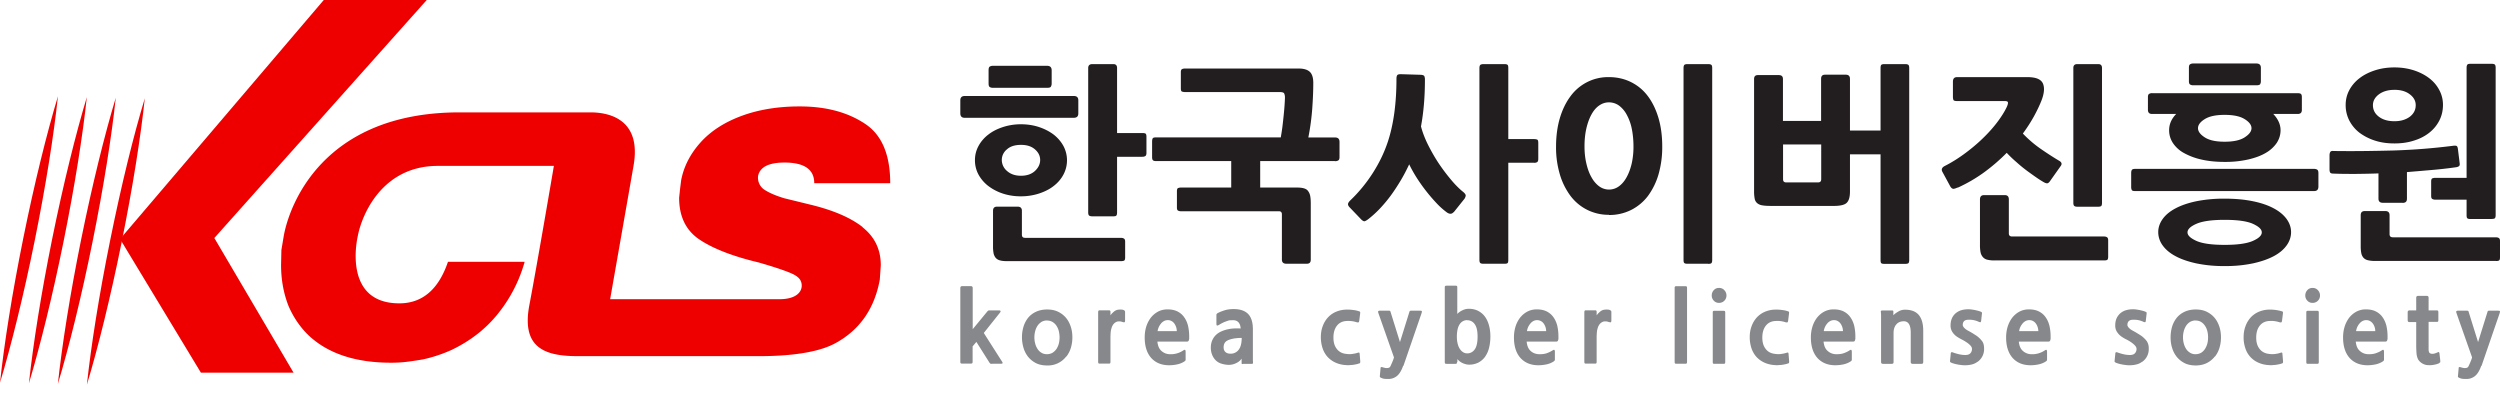 <svg xmlns="http://www.w3.org/2000/svg" width="157" height="25" fill="none"><path fill="#E00" d="M5.457 6.086c-.705 2.344-1.48 5.469-2.18 8.918-.698 3.456-1.2 6.632-1.46 9.065.705-2.344 1.48-5.47 2.179-8.925.698-3.456 1.2-6.632 1.46-9.065v.007ZM3.64 6.041c-.705 2.344-1.48 5.47-2.179 8.925-.699 3.456-1.2 6.632-1.461 9.07.705-2.343 1.48-5.468 2.179-8.918.699-3.455 1.2-6.631 1.46-9.07V6.04ZM7.273 6.13c-.705 2.344-1.48 5.47-2.179 8.918-.698 3.456-1.2 6.632-1.46 9.065.705-2.344 1.48-5.47 2.178-8.925.699-3.455 1.2-6.632 1.461-9.064v.006ZM9.096 6.168c-.711 2.344-1.48 5.47-2.178 8.925-.7 3.456-1.201 6.632-1.461 9.065.705-2.344 1.48-5.47 2.178-8.925.7-3.456 1.2-6.632 1.461-9.071v.006Z"/><path fill="#E00" d="M26.8 0h-6.467L7.54 15.01l5.076 8.392h5.818l-4.974-8.455L26.8 0Z"/><path fill="#E00" d="M54.172 14.26c-.762-.596-1.861-1.066-3.29-1.41l-1.633-.4c-.566-.171-.998-.362-1.296-.571a.912.912 0 0 1-.343-.845c.127-.553.68-.826 1.658-.826 1.245 0 1.867.432 1.867 1.296h4.77c0-1.747-.5-2.973-1.505-3.678-1.105-.762-2.496-1.143-4.18-1.143-1.371 0-2.597.203-3.67.603-1.074.4-1.932.96-2.567 1.67-.635.712-1.042 1.5-1.207 2.364l-.064.508-.063.59c0 1.189.432 2.065 1.296 2.637.864.572 2.102 1.048 3.71 1.43 1.117.323 1.848.577 2.184.749.337.177.509.38.509.711 0 .33-.273.845-1.41.845H38.316s.997-5.666 1.473-8.398c.477-2.731-1.295-3.335-2.718-3.335h-8.208c-8.658 0-10.722 5.927-11.046 7.775l-.146.87-.02.935c0 .92.153 1.778.47 2.585.338.775.801 1.43 1.38 1.95 1.213 1.073 2.902 1.607 5.068 1.607.337 0 .68-.019 1.03-.063.349-.045.666-.096.965-.146a9.044 9.044 0 0 0 1.785-.591c1.188-.566 2.166-1.328 2.935-2.293a9.063 9.063 0 0 0 1.664-3.246h-4.815c-.59 1.74-1.614 2.61-3.055 2.61-3.628 0-2.611-4.211-2.611-4.211.229-1.27 1.486-4.421 5.024-4.421h7.293s-1.023 6.028-1.537 8.728c-.515 2.693.952 3.22 3.03 3.22h11.408c3.176 0 4.37-.597 4.777-.813 1.518-.826 2.452-2.153 2.789-3.99l.063-.907c0-.985-.381-1.779-1.143-2.382v-.013Z"/><path fill="#221E1F" d="M67.433 7.398H60.58c-.183 0-.272-.095-.272-.285V6.3c0-.184.095-.272.285-.272h6.84c.19 0 .285.088.285.272v.824c0 .184-.095.273-.285.273Zm-3.334 4.931c-.393 0-.761-.057-1.11-.17a3.103 3.103 0 0 1-.912-.47 2.307 2.307 0 0 1-.622-.716 1.876 1.876 0 0 1-.228-.913c0-.33.076-.621.228-.9.152-.279.362-.52.622-.716.26-.203.57-.355.925-.47a3.633 3.633 0 0 1 1.116-.17c.386 0 .767.056 1.115.17.355.115.66.273.926.47.26.202.469.443.62.716a1.911 1.911 0 0 1 0 1.813c-.151.279-.36.52-.62.716-.26.203-.57.355-.926.47a3.666 3.666 0 0 1-1.134.17Zm1.66-6.814h-3.404a.383.383 0 0 1-.19-.044c-.057-.032-.082-.108-.082-.228v-.837c0-.12.025-.197.082-.228a.383.383 0 0 1 .19-.045h3.404c.19 0 .286.095.286.286v.81a.4.4 0 0 1-.051.216c-.032.051-.114.07-.235.07ZM70.393 16.4h-7.131c-.184 0-.336-.013-.45-.044a.54.54 0 0 1-.273-.153.669.669 0 0 1-.14-.285 2.27 2.27 0 0 1-.037-.456v-2.225c0-.178.088-.26.26-.26h1.28c.184 0 .273.089.273.26v1.502c0 .133.063.197.196.197h6.016c.07 0 .133.012.19.044.057.032.082.095.082.19v.995c0 .12-.025.19-.082.21a.6.6 0 0 1-.19.025h.006Zm-6.282-7.302c-.374 0-.672.095-.88.285a.857.857 0 0 0-.318.665.91.91 0 0 0 .33.691c.222.197.507.298.875.298.367 0 .659-.101.874-.298.216-.202.33-.43.33-.69 0-.26-.108-.476-.323-.666-.216-.19-.507-.285-.881-.285h-.007Zm7.626.748h-1.585v3.492c0 .095-.013.159-.044.197-.032.038-.095.05-.19.05h-1.319c-.095 0-.165-.019-.203-.05-.038-.032-.057-.102-.057-.197V4.273c0-.165.089-.247.26-.247h1.319c.158 0 .234.082.234.247v4.082h1.585c.07 0 .133.006.184.025.05.02.076.089.076.21v1.02c0 .095-.026.158-.07.19a.352.352 0 0 1-.19.045ZM83.85 10.117h-4.71v1.66h2.263c.19 0 .35.013.463.045.12.032.21.082.273.165a.738.738 0 0 1 .14.31c.025.127.037.28.037.463v3.543c0 .178-.082.26-.247.26h-1.28c-.19 0-.286-.088-.286-.26v-2.84c0-.132-.063-.196-.183-.196h-6.15a.413.413 0 0 1-.183-.038c-.05-.025-.076-.088-.076-.184v-1.033c0-.114.025-.184.076-.203a.53.53 0 0 1 .184-.031h3.15v-1.661h-4.71c-.107 0-.177-.02-.209-.057-.038-.038-.05-.108-.05-.203v-.945c0-.107.012-.177.038-.221.025-.045.101-.064.222-.064h7.822c.031-.19.07-.412.101-.665.032-.254.057-.501.083-.748.025-.248.044-.463.056-.66.013-.196.02-.336.02-.412a.587.587 0 0 0-.051-.278c-.032-.058-.133-.083-.298-.083H74.43a.565.565 0 0 1-.203-.032c-.05-.019-.07-.088-.07-.202V4.526c0-.095.026-.158.07-.184a.444.444 0 0 1 .203-.038h7.131c.317 0 .545.07.69.203.147.133.223.368.223.697 0 .463-.02.995-.064 1.604a15.016 15.016 0 0 1-.247 1.826h1.686c.184 0 .273.095.273.285v.944c0 .108-.026.178-.076.21a.376.376 0 0 1-.197.05v-.006ZM91.28 13.325c-.115.139-.273.133-.47-.026a4.647 4.647 0 0 1-.564-.507 10.904 10.904 0 0 1-1.249-1.585 8.567 8.567 0 0 1-.5-.887c-.159.342-.33.672-.526 1.002-.197.33-.4.64-.615.938a8.92 8.92 0 0 1-.685.824 6.61 6.61 0 0 1-.71.653c-.12.095-.21.145-.266.158-.057.006-.127-.032-.216-.12l-.716-.748c-.07-.07-.108-.14-.108-.203 0-.064.051-.152.159-.254a9.345 9.345 0 0 0 1.382-1.68c.412-.64.735-1.305.963-1.996.184-.558.317-1.167.406-1.82.088-.652.133-1.362.133-2.13 0-.094.013-.164.044-.215.032-.05.108-.07.228-.07l1.255.038c.121.007.197.038.222.083a.53.53 0 0 1 .038.228c0 1.071-.082 2.047-.247 2.929.095.367.241.754.444 1.16.203.405.425.792.672 1.166.247.367.507.71.773 1.027.266.317.514.564.742.748.12.095.184.184.177.253a.473.473 0 0 1-.127.254l-.627.786-.013-.006Zm5.064-3.106h-1.623v6.097c0 .108-.012.172-.044.203-.032.032-.095.045-.19.045h-1.319c-.095 0-.165-.013-.203-.045-.038-.031-.057-.101-.057-.203V4.273c0-.095.02-.159.057-.197.038-.031.108-.05.203-.05h1.319c.095 0 .158.019.19.05.032.032.044.102.044.197v4.462h1.623c.076 0 .14.013.19.032.05.019.07.095.07.215v.996c0 .107-.025.17-.07.203a.352.352 0 0 1-.19.044v-.006ZM101.041 13.49a2.99 2.99 0 0 1-1.375-.318c-.412-.209-.76-.5-1.046-.88a4.301 4.301 0 0 1-.666-1.357 5.937 5.937 0 0 1-.234-1.724c0-.628.076-1.236.234-1.775.159-.539.38-.995.666-1.382a2.945 2.945 0 0 1 1.046-.894 2.913 2.913 0 0 1 1.375-.317c.507 0 .976.108 1.395.317.418.21.767.5 1.052.881.285.38.507.837.666 1.376.158.539.234 1.128.234 1.775a6.16 6.16 0 0 1-.234 1.762 4.32 4.32 0 0 1-.666 1.356 3.04 3.04 0 0 1-1.052.875 3.05 3.05 0 0 1-1.395.317v-.013Zm0-7.062c-.228 0-.431.07-.621.203s-.349.323-.482.57c-.133.241-.24.54-.317.875-.076.342-.114.71-.114 1.11 0 .399.038.74.114 1.07.076.33.178.622.317.863.133.247.298.437.482.576a1.044 1.044 0 0 0 1.255 0c.19-.139.349-.33.482-.576.133-.241.241-.533.317-.862a4.8 4.8 0 0 0 .108-1.072c0-.38-.038-.773-.108-1.109a3.084 3.084 0 0 0-.317-.875 1.73 1.73 0 0 0-.482-.57 1.078 1.078 0 0 0-.634-.203Zm6.238 10.136h-1.306c-.095 0-.159-.013-.197-.045-.038-.031-.05-.101-.05-.203V4.273c0-.095.019-.159.05-.197.032-.031.102-.05.197-.05h1.306c.095 0 .158.019.196.05.038.032.051.102.051.197v12.05c0 .107-.019.17-.051.203-.032.031-.101.044-.196.044v-.006ZM115.183 12.931h-4.006c-.209 0-.38-.012-.514-.037a.634.634 0 0 1-.316-.14.48.48 0 0 1-.153-.279 2.49 2.49 0 0 1-.038-.482v-7.03c0-.164.076-.247.235-.247h1.318c.178 0 .26.083.26.248v2.63h2.396V4.951c0-.178.083-.26.248-.26h1.305c.171 0 .26.089.26.26v3.245h1.921V4.273c0-.095.013-.159.044-.197.032-.031.095-.05.19-.05h1.319c.095 0 .158.019.196.05.032.032.051.102.051.197v12.05c0 .107-.019.17-.051.203-.038.031-.101.044-.196.044h-1.319c-.095 0-.158-.013-.19-.044-.031-.032-.044-.102-.044-.203v-6.63h-1.921v2.338c0 .343-.07.577-.203.704-.133.133-.405.197-.805.197h.013Zm-.811-3.86h-2.396v2.187c0 .133.063.197.196.197h2.003c.133 0 .197-.064.197-.197V9.071ZM122.929 11.778c-.146.07-.254.095-.304.07-.057-.02-.108-.07-.153-.153l-.494-.912c-.076-.146-.025-.273.171-.368.469-.24.913-.526 1.325-.837.412-.31.792-.634 1.128-.97.336-.33.622-.659.862-.982.241-.323.419-.615.546-.875.069-.146.101-.253.088-.317-.006-.063-.082-.088-.222-.088h-2.985c-.121 0-.197-.026-.216-.07a.568.568 0 0 1-.031-.203v-.945c0-.19.088-.285.26-.285h4.411c.526 0 .843.127.97.38.121.254.102.603-.063 1.046-.133.343-.298.691-.495 1.046-.196.355-.431.717-.691 1.072a7.29 7.29 0 0 0 1.16.988c.425.292.799.533 1.135.73.146.088.178.196.076.329l-.678.957c-.051.07-.102.108-.152.12-.051.007-.121-.012-.216-.063a5.928 5.928 0 0 1-.488-.31 23.35 23.35 0 0 1-.602-.431 9.137 9.137 0 0 1-.64-.527 7.48 7.48 0 0 1-.609-.583c-.437.444-.913.856-1.426 1.23a9.455 9.455 0 0 1-1.648.957l-.019-.006Zm9.204 4.577h-6.865a1.84 1.84 0 0 1-.463-.045.519.519 0 0 1-.279-.165.64.64 0 0 1-.146-.298 2.3 2.3 0 0 1-.038-.456v-2.865c0-.184.089-.273.26-.273h1.293c.178 0 .26.089.26.273v2.13c0 .133.07.196.21.196h5.768c.07 0 .133.013.184.045.05.031.076.095.076.19v1.033c0 .12-.026.19-.076.21a.539.539 0 0 1-.184.025Zm-.361-3.373h-1.319c-.095 0-.158-.019-.196-.057-.038-.038-.051-.108-.051-.203v-8.45c0-.164.082-.246.247-.246h1.319c.158 0 .234.082.234.247v8.462c0 .095-.013.159-.044.197-.032.031-.095.05-.19.05ZM145.324 12h-11.226c-.121 0-.197-.02-.222-.064a.485.485 0 0 1-.038-.222v-.85c0-.094.019-.164.051-.202.031-.038.107-.057.209-.057h11.226c.076 0 .146.019.196.05.051.032.076.109.076.21v.85c0 .19-.088.284-.272.284Zm-5.616-1.832c-.552 0-1.04-.051-1.471-.152a4.07 4.07 0 0 1-1.096-.413 1.941 1.941 0 0 1-.685-.627 1.446 1.446 0 0 1-.235-.799c0-.374.146-.716.444-1.02h-1.515c-.177 0-.26-.089-.26-.26v-.799c0-.095.019-.158.064-.196a.36.36 0 0 1 .209-.051h9.134c.095 0 .165.019.203.05.038.039.057.102.057.197v.811c0 .165-.089.248-.26.248h-1.534c.304.323.456.665.456 1.02 0 .286-.082.552-.24.799a2.09 2.09 0 0 1-.691.627c-.298.178-.666.311-1.097.412a6.472 6.472 0 0 1-1.471.153h-.012Zm0 6.541a8.393 8.393 0 0 1-1.788-.17c-.52-.115-.957-.267-1.306-.457-.355-.19-.621-.419-.805-.679a1.414 1.414 0 0 1-.272-.824c0-.285.089-.557.272-.817.184-.26.45-.482.805-.672.355-.19.793-.342 1.306-.45a8.852 8.852 0 0 1 1.788-.165c.672 0 1.268.057 1.787.165.52.107.957.26 1.306.45.355.19.621.418.805.672.184.26.273.532.273.817 0 .286-.089.565-.273.824-.184.26-.45.489-.805.679-.355.19-.792.342-1.306.456a8.337 8.337 0 0 1-1.787.171Zm0-2.903c-.805 0-1.388.083-1.769.247-.374.165-.564.343-.564.54 0 .196.19.367.564.538.374.165.964.247 1.769.247.805 0 1.388-.082 1.768-.247.374-.165.564-.342.564-.539 0-.196-.19-.367-.564-.539-.374-.165-.963-.247-1.768-.247Zm1.99-8.45h-3.962a.384.384 0 0 1-.19-.044c-.057-.032-.082-.101-.082-.215v-.85c0-.114.025-.184.082-.215a.384.384 0 0 1 .19-.045h3.962c.19 0 .285.09.285.273v.824a.368.368 0 0 1-.05.21c-.038.043-.114.062-.235.062Zm-1.99 1.858c-.552 0-.964.088-1.249.266-.285.177-.425.368-.425.57 0 .203.14.393.425.577.285.184.697.273 1.249.273.551 0 .97-.089 1.255-.273.285-.184.431-.374.431-.577 0-.202-.146-.393-.431-.57-.285-.178-.704-.266-1.255-.266ZM150.883 12.735h-1.242c-.184 0-.273-.089-.273-.26V10.89c-.488.02-.97.026-1.439.032-.469 0-.932 0-1.388-.02-.108 0-.171-.018-.203-.063-.031-.044-.044-.114-.044-.209v-.874c0-.095.019-.165.051-.216.038-.05.101-.07.196-.057 1.236.019 2.491 0 3.759-.032 1.268-.038 2.51-.14 3.721-.291.133-.02.215-.013.253.006.038.02.07.082.083.19l.108.875c.019.108 0 .171-.038.203a.446.446 0 0 1-.197.07c-.488.07-.989.126-1.502.17-.514.045-1.04.09-1.572.134v1.673c0 .178-.089.26-.273.26v-.006Zm-.513-3.727c-.444 0-.85-.057-1.224-.178a3.34 3.34 0 0 1-.97-.494 2.322 2.322 0 0 1-.64-.767 2.118 2.118 0 0 1-.228-.983c0-.33.076-.64.228-.925.152-.286.368-.54.64-.748.273-.21.596-.374.97-.495.368-.12.78-.184 1.224-.184.443 0 .849.064 1.223.184.368.12.691.286.964.495.272.209.481.456.633.748.153.285.229.596.229.925 0 .355-.076.685-.229.983a2.3 2.3 0 0 1-.633.767c-.273.215-.59.38-.964.494-.368.12-.78.178-1.223.178Zm6.37 7.378h-7.587a1.76 1.76 0 0 1-.45-.044.538.538 0 0 1-.273-.152.604.604 0 0 1-.139-.286 2.227 2.227 0 0 1-.038-.456v-1.934c0-.177.088-.26.259-.26h1.281c.184 0 .272.09.272.26v1.192c0 .133.07.197.21.197h6.465c.07 0 .133.012.184.044.051.032.076.095.076.19v1.02c0 .121-.025.19-.076.21a.536.536 0 0 1-.184.025v-.006Zm-6.37-10.744c-.393 0-.717.095-.97.279-.254.19-.38.418-.38.684 0 .298.126.539.38.73.253.19.577.278.97.278s.71-.095.963-.279c.247-.19.374-.43.374-.729 0-.272-.127-.5-.374-.684-.247-.19-.57-.28-.963-.28Zm6.11 8.113h-1.331c-.095 0-.158-.012-.196-.044-.038-.032-.051-.095-.051-.203v-.97h-1.965a.35.35 0 0 1-.19-.044c-.051-.032-.07-.095-.07-.19v-.9c0-.114.025-.184.076-.203a.531.531 0 0 1 .184-.032h1.965V4.253c0-.095.019-.158.051-.196.031-.038.101-.05.196-.05h1.331c.095 0 .159.018.197.05.031.032.05.101.05.196v9.249c0 .108-.019.171-.05.203-.032.031-.102.044-.197.044v.006Z"/><path fill="#86888B" d="M62.311 22.849c-.057 0-.096 0-.115-.013a.235.235 0 0 1-.063-.07l-.817-1.295-.236.28v.964c0 .045-.006.076-.026.096a.165.165 0 0 1-.089.025h-.542c-.045 0-.07-.006-.09-.025-.019-.013-.025-.045-.025-.096V18.09c0-.077.038-.121.115-.121h.542c.077 0 .121.038.121.12v2.585l.925-1.123s.039-.038.051-.045a.208.208 0 0 1 .077-.013h.58c.07 0 .109.013.115.045.013.026-.013.076-.076.147l-.976 1.225 1.135 1.78c.038.05.051.089.045.114 0 .026-.045.039-.109.039h-.542v.006ZM66.956 22.39a1.443 1.443 0 0 1-1.2.561c-.261 0-.491-.045-.683-.14a1.527 1.527 0 0 1-.49-.383 1.636 1.636 0 0 1-.3-.562 2.342 2.342 0 0 1-.007-1.352c.064-.21.166-.402.294-.561.134-.16.3-.287.497-.377.198-.09.428-.14.69-.14.26 0 .49.044.688.14.198.096.364.223.498.383s.23.345.3.555c.07.21.102.434.102.67 0 .236-.032.453-.096.663-.064.21-.16.39-.28.543h-.013Zm-1.206-2.265a.692.692 0 0 0-.345.09.897.897 0 0 0-.249.242c-.063.102-.114.21-.146.338a1.593 1.593 0 0 0-.051.389c0 .134.019.268.05.389.033.128.084.242.147.338a.696.696 0 0 0 .25.242c.101.064.21.09.344.09a.699.699 0 0 0 .35-.09.896.896 0 0 0 .25-.242c.063-.102.114-.217.146-.338.032-.128.045-.255.045-.39 0-.133-.02-.26-.045-.382a1.086 1.086 0 0 0-.147-.338.752.752 0 0 0-.248-.242.64.64 0 0 0-.351-.09v-.006ZM70.54 20.24a.749.749 0 0 0-.21-.058c-.064 0-.121 0-.166.013a.489.489 0 0 0-.23.153.66.66 0 0 0-.127.249 1.14 1.14 0 0 0-.058.293 4.918 4.918 0 0 0-.012.294v1.53c0 .046-.007.084-.02.097-.012.019-.044.025-.082.025h-.568c-.045 0-.07-.006-.083-.025-.013-.02-.02-.051-.02-.109v-3.088c0-.05.007-.082.026-.102.013-.019.045-.025.09-.025h.567c.058 0 .09.032.09.096v.223c.05-.077.115-.147.198-.217a.532.532 0 0 1 .248-.134c.083-.013.166-.02.243-.013.083 0 .14.026.185.058a.12.12 0 0 1 .038.044c0 .013.006.039.006.07v.517c0 .045-.006.077-.025.096-.02.02-.045.02-.083 0l-.006.013ZM74.668 21.305a.182.182 0 0 1-.032.108c-.019.026-.05.039-.096.039h-1.856c.026.267.109.459.255.586a.79.79 0 0 0 .498.205 1.398 1.398 0 0 0 .874-.236c.057-.039.09-.045.115-.032.019.019.031.057.031.127v.447c0 .044 0 .07-.012.09a.235.235 0 0 1-.07.063c-.115.076-.262.14-.434.179a2.47 2.47 0 0 1-.517.057c-.472 0-.848-.153-1.123-.453-.274-.306-.414-.74-.414-1.295 0-.21.025-.421.082-.625.058-.204.147-.396.269-.568a1.46 1.46 0 0 1 .452-.408c.179-.102.39-.16.632-.16s.46.045.632.134c.172.09.312.21.42.37.109.153.186.332.237.536.044.204.07.421.07.65v.199l-.013-.013Zm-1.34-1.2c-.083 0-.16.02-.23.058a.609.609 0 0 0-.184.153 1.06 1.06 0 0 0-.14.217.948.948 0 0 0-.077.261h1.206a.833.833 0 0 0-.147-.465.517.517 0 0 0-.172-.16.451.451 0 0 0-.25-.064h-.006ZM78.056 22.862c-.038 0-.058 0-.07-.013-.013-.007-.013-.032-.013-.07v-.256a.809.809 0 0 1-.332.275 1.015 1.015 0 0 1-.453.115c-.16 0-.319-.026-.466-.07a.88.88 0 0 1-.37-.211 1.049 1.049 0 0 1-.23-.35 1.212 1.212 0 0 1-.082-.467c0-.204.051-.389.147-.555.095-.166.23-.293.395-.389.166-.09.357-.16.587-.204.223-.045.472-.051.746-.038-.025-.313-.159-.485-.401-.517-.077-.006-.16 0-.243 0-.083 0-.16.032-.236.058a2.33 2.33 0 0 0-.223.089c-.07.032-.134.07-.192.102-.083.057-.14.083-.178.083-.038 0-.051-.038-.051-.121v-.492c0-.05 0-.089.012-.108a.244.244 0 0 1 .084-.07c.12-.058.255-.115.42-.166.16-.051.351-.077.568-.077.402 0 .702.102.906.306.198.205.3.524.3.957v1.882c0 .058 0 .109.006.154.007.076 0 .12-.012.127a.223.223 0 0 1-.083.013h-.543l.007.013Zm-.083-1.64c-.223 0-.408.02-.555.051-.147.032-.262.07-.351.121a.411.411 0 0 0-.179.185.577.577 0 0 0-.044.236c0 .128.038.224.115.294.076.07.178.102.312.102a.62.62 0 0 0 .51-.236c.128-.16.198-.408.198-.753h-.006ZM85.347 22.823a.733.733 0 0 1-.166.051 6.422 6.422 0 0 1-.21.039l-.243.019c-.082.006-.159 0-.236-.007a1.784 1.784 0 0 1-.663-.172 1.556 1.556 0 0 1-.485-.37 1.562 1.562 0 0 1-.293-.536 2.233 2.233 0 0 1-.102-.67c0-.255.038-.484.12-.701a1.64 1.64 0 0 1 .333-.549c.146-.153.319-.274.523-.357.204-.083.427-.128.676-.128.115 0 .242.007.376.026.134.012.262.044.377.083.038.012.057.025.064.044 0 .013.006.045 0 .09l-.058.459c-.006.045-.02.077-.038.096-.02.012-.058.012-.115 0a1.598 1.598 0 0 0-.3-.07c-.121-.013-.223-.02-.313-.013-.274.006-.484.108-.631.293-.147.185-.223.434-.223.747 0 .312.07.535.21.714.14.185.338.287.587.313.128.019.249.025.376.006.128-.02.237-.038.332-.07.064-.02.102-.026.115-.013.013.013.026.038.026.077l.038.459c0 .045 0 .076-.007.096a.169.169 0 0 1-.07.057v-.013ZM88.116 22.976c-.102.294-.23.504-.383.632a.834.834 0 0 1-.549.191c-.044 0-.108 0-.19-.006a.642.642 0 0 1-.243-.058.266.266 0 0 1-.083-.05c-.013-.014-.02-.045-.013-.084l.045-.485c0-.038.012-.057.038-.063.019 0 .045 0 .076.006.058.02.109.032.166.045a.525.525 0 0 0 .173.006.207.207 0 0 0 .089-.026.184.184 0 0 0 .07-.07c.045-.089.083-.178.121-.268.038-.089.077-.185.109-.3l-.983-2.794c-.019-.057-.019-.095 0-.114a.156.156 0 0 1 .096-.026h.561c.039 0 .058 0 .077.013.02.013.025.038.038.076l.587 1.882.587-1.882c.013-.044.026-.07.038-.076a.183.183 0 0 1 .077-.013h.574c.057 0 .09.013.096.032.012.02 0 .057-.013.115l-1.142 3.317h-.02ZM91.497 22.747c0 .044-.006.07-.019.082-.013.013-.038.02-.076.02h-.55c-.044 0-.076-.007-.095-.02-.019-.012-.025-.05-.025-.102v-4.663c0-.057.006-.09.025-.102.013-.013.045-.02.09-.02h.56c.046 0 .078.007.09.02.013.013.02.051.02.102v1.652c.082-.089.19-.166.325-.23a.917.917 0 0 1 .389-.095c.21 0 .402.038.574.121.166.083.313.198.427.345.115.146.205.331.268.548.064.217.096.46.096.727 0 .268-.032.517-.09.74a1.661 1.661 0 0 1-.26.556 1.241 1.241 0 0 1-.422.35 1.293 1.293 0 0 1-.58.122.8.8 0 0 1-.21-.032c-.071-.02-.141-.045-.205-.077a.86.86 0 0 1-.179-.115c-.05-.044-.102-.089-.127-.127v.198h-.026Zm.638-2.642a.548.548 0 0 0-.453.236.924.924 0 0 0-.14.32 2.073 2.073 0 0 0-.051.478c0 .185.019.338.057.472a.96.96 0 0 0 .147.325.642.642 0 0 0 .204.192c.077.044.16.064.242.064a.56.56 0 0 0 .466-.243c.121-.16.185-.427.185-.804 0-.357-.057-.619-.178-.784a.555.555 0 0 0-.473-.25l-.006-.006ZM97.858 21.305a.183.183 0 0 1-.032.108c-.02.026-.051.039-.096.039h-1.856c.025.267.108.459.248.586.14.128.306.192.504.205.179.006.338-.007.479-.051a1.71 1.71 0 0 0 .395-.185c.058-.039.096-.045.115-.032.02.019.032.057.032.127v.447c0 .044 0 .07-.013.09-.013.012-.032.037-.07.063-.115.076-.261.14-.434.179a2.47 2.47 0 0 1-.516.057c-.473 0-.849-.153-1.123-.453-.275-.3-.415-.74-.415-1.295 0-.21.026-.421.083-.625.057-.21.147-.396.268-.568.121-.166.274-.306.453-.408.178-.102.389-.16.631-.16.243 0 .46.045.632.134.172.09.313.21.421.37.109.153.185.332.236.536.045.204.07.421.07.65v.199l-.013-.013Zm-1.334-1.2c-.083 0-.16.02-.23.058a.61.61 0 0 0-.184.153 1.056 1.056 0 0 0-.14.217.949.949 0 0 0-.077.261h1.205a.833.833 0 0 0-.146-.465.517.517 0 0 0-.173-.16.513.513 0 0 0-.248-.064h-.007ZM101.073 20.24a.753.753 0 0 0-.211-.058c-.064 0-.121 0-.166.013a.488.488 0 0 0-.229.153.658.658 0 0 0-.128.249 1.12 1.12 0 0 0-.057.293 4.47 4.47 0 0 0-.013.294v1.53c0 .046-.007.084-.019.097-.013.019-.045.025-.083.025h-.568c-.045 0-.07-.006-.083-.025-.013-.02-.02-.051-.02-.109v-3.088c0-.05.007-.082.026-.102.013-.019.045-.025.09-.025h.568c.057 0 .089.032.089.096v.223c.051-.077.115-.147.198-.217a.528.528 0 0 1 .248-.134c.083-.013.166-.02.249-.013.083 0 .141.026.185.058a.13.13 0 0 1 .039.044c0 .013.006.039.006.07v.517c0 .045-.006.077-.026.096-.012.02-.044.02-.083 0l-.012.013ZM105.264 22.843c-.038 0-.058-.007-.077-.026-.013-.02-.019-.051-.019-.096v-4.625c0-.044 0-.076.019-.096.013-.019.039-.025.077-.025h.587c.038 0 .063.006.076.025.013.013.019.045.019.096v4.625c0 .045-.006.077-.019.096-.013.013-.038.026-.076.026h-.587ZM107.956 19.02a.423.423 0 0 1-.325-.133.459.459 0 0 1-.134-.332c0-.128.045-.242.128-.332a.41.41 0 0 1 .331-.14.42.42 0 0 1 .332.14.47.47 0 0 1 .134.332.459.459 0 0 1-.466.466Zm-.3 3.828c-.038 0-.057-.006-.076-.025-.013-.013-.019-.045-.019-.096V19.64c0-.045 0-.077.019-.096.013-.013.038-.026.076-.026h.587c.039 0 .064.007.083.026.013.019.019.045.019.096v3.087c0 .045-.006.077-.019.096-.012.013-.038.025-.083.025h-.587ZM112.281 22.823a.71.71 0 0 1-.166.051 6.236 6.236 0 0 1-.21.039l-.243.019a1.45 1.45 0 0 1-.236-.007 1.784 1.784 0 0 1-.663-.172 1.561 1.561 0 0 1-.485-.37 1.556 1.556 0 0 1-.293-.536 2.227 2.227 0 0 1-.102-.67c0-.255.038-.484.121-.701.076-.21.191-.396.332-.549.146-.153.318-.274.523-.357.204-.083.427-.128.676-.128.115 0 .242.007.376.026.134.012.262.044.377.083.038.012.057.025.063.044 0 .013.007.045 0 .09l-.057.459c-.006.045-.019.077-.038.096-.019.012-.058.012-.115 0a1.598 1.598 0 0 0-.613-.083c-.274.006-.484.108-.631.293-.147.185-.223.434-.223.747 0 .312.07.535.21.714.14.185.338.287.587.313.128.019.249.025.376.006a2 2 0 0 0 .332-.07c.064-.02.102-.026.115-.013.013.013.026.038.026.077l.038.459c0 .045 0 .076-.007.096a.158.158 0 0 1-.07.057v-.013ZM116.504 21.305a.177.177 0 0 1-.032.108c-.019.026-.051.039-.095.039h-1.857c.026.267.109.459.256.586a.79.79 0 0 0 .497.205c.185.006.338-.007.479-.051.14-.045.267-.102.395-.185.058-.039.089-.045.115-.032.019.019.032.057.032.127v.447c0 .044 0 .07-.013.09a.24.24 0 0 1-.07.063c-.115.076-.262.14-.434.179a2.474 2.474 0 0 1-.517.057c-.472 0-.848-.153-1.122-.453-.275-.306-.415-.74-.415-1.295 0-.21.025-.421.083-.625a1.85 1.85 0 0 1 .268-.568c.121-.166.274-.306.453-.408a1.25 1.25 0 0 1 .631-.16c.243 0 .46.045.632.134.172.09.312.21.421.37.108.153.185.332.236.536.045.204.07.421.07.65v.199l-.013-.013Zm-1.339-1.2c-.083 0-.16.02-.23.058a.611.611 0 0 0-.185.153.933.933 0 0 0-.217.479h1.206a.85.85 0 0 0-.147-.466.52.52 0 0 0-.172-.16.451.451 0 0 0-.249-.064h-.006ZM118.916 22.727c0 .045-.006.077-.026.096a.146.146 0 0 1-.089.026h-.549c-.044 0-.076-.013-.095-.032a.17.17 0 0 1-.026-.096V19.952c0-.153 0-.267-.013-.35-.006-.045 0-.07.013-.083.013-.013.051-.02.109-.02h.561c.045 0 .07 0 .083.013.013.013.019.032.019.064v.223c.083-.089.192-.165.325-.242a.8.8 0 0 1 .409-.108c.395 0 .682.114.867.338.185.223.275.555.275.982v1.959c0 .044-.007.076-.026.095-.013.013-.044.026-.089.026h-.549c-.076 0-.121-.038-.121-.128v-1.83c0-.48-.147-.715-.434-.715-.204 0-.357.064-.472.198-.115.134-.172.306-.172.535v1.825-.007ZM124.185 22.721a.939.939 0 0 1-.351.166 1.712 1.712 0 0 1-.414.051c-.077 0-.153 0-.243-.013-.089-.012-.172-.019-.249-.038a1.78 1.78 0 0 1-.216-.051 1.369 1.369 0 0 1-.154-.051.278.278 0 0 1-.083-.051c-.012-.013-.019-.045-.012-.083l.044-.434c0-.044.013-.076.032-.09.019-.012.045-.012.09 0 .121.046.248.084.382.116s.268.05.415.05c.147 0 .249-.038.313-.108a.391.391 0 0 0 .102-.268c0-.076-.032-.146-.102-.223a1.38 1.38 0 0 0-.249-.204 2.751 2.751 0 0 0-.294-.172c-.095-.051-.178-.096-.236-.134a1.01 1.01 0 0 1-.331-.306.725.725 0 0 1-.134-.434c0-.179.032-.332.089-.46a.862.862 0 0 1 .242-.319.975.975 0 0 1 .351-.185c.134-.038.268-.057.408-.057.071 0 .147 0 .23.013.083.012.16.025.23.038.07.02.14.032.204.051.064.02.115.038.147.051.038.02.063.038.07.051 0 .02.006.038 0 .07l-.051.453c-.007.045-.019.077-.045.083-.019 0-.051 0-.096-.019a1.365 1.365 0 0 0-.657-.134c-.127 0-.217.032-.274.09-.057.057-.083.14-.083.242 0 .044.026.096.077.16a.97.97 0 0 0 .274.203c.121.064.236.134.332.192.095.064.172.108.223.146.14.109.249.224.325.332.077.109.109.262.109.447a.964.964 0 0 1-.408.83h-.007ZM128.766 21.305a.183.183 0 0 1-.032.108c-.019.026-.051.039-.096.039h-1.856c.025.267.108.459.255.586a.79.79 0 0 0 .498.205 1.393 1.393 0 0 0 .874-.236c.057-.039.089-.045.114-.032.02.019.032.057.032.127v.447c0 .044 0 .07-.012.09a.234.234 0 0 1-.071.063c-.114.076-.261.14-.433.179a2.474 2.474 0 0 1-.517.057c-.472 0-.849-.153-1.123-.453-.274-.306-.415-.74-.415-1.295 0-.21.026-.421.083-.625.058-.204.147-.396.268-.568.121-.166.275-.306.453-.408.179-.102.389-.16.632-.16.242 0 .459.045.631.134.173.09.313.21.421.37.109.153.185.332.236.536.045.204.071.421.071.65v.199l-.013-.013Zm-1.333-1.2c-.083 0-.16.02-.23.058a.611.611 0 0 0-.185.153 1.093 1.093 0 0 0-.141.217.965.965 0 0 0-.076.261h1.206a.818.818 0 0 0-.039-.242.782.782 0 0 0-.108-.223.52.52 0 0 0-.172-.16.451.451 0 0 0-.249-.064h-.006ZM134.52 22.721a.939.939 0 0 1-.351.166 1.72 1.72 0 0 1-.415.051c-.076 0-.159 0-.242-.013-.089-.012-.172-.019-.249-.038a1.845 1.845 0 0 1-.37-.102.265.265 0 0 1-.083-.051c-.013-.013-.019-.045-.013-.083l.045-.434c0-.044.013-.076.032-.09.013-.012.045-.012.089 0 .122.046.249.084.383.116s.268.05.415.05c.146 0 .249-.038.312-.108a.387.387 0 0 0 .102-.268c0-.076-.032-.146-.102-.223a1.52 1.52 0 0 0-.242-.204 2.656 2.656 0 0 0-.294-.172 2.284 2.284 0 0 1-.236-.134 1.083 1.083 0 0 1-.331-.306.725.725 0 0 1-.134-.434c0-.179.032-.332.089-.46a.943.943 0 0 1 .242-.319.983.983 0 0 1 .351-.185c.134-.038.268-.057.409-.057.07 0 .146 0 .229.013.083.012.16.025.23.038.07.02.14.032.204.051.064.02.115.038.147.051.038.02.064.038.07.051 0 .02.006.038 0 .07l-.051.453c-.006.045-.019.077-.045.083-.019 0-.051 0-.095-.019a1.371 1.371 0 0 0-.658-.134c-.127 0-.216.032-.274.09-.057.057-.083.14-.083.242 0 .044.026.096.077.16a.97.97 0 0 0 .274.203c.121.064.236.134.332.192.102.064.172.108.223.146.14.109.249.224.325.332a.818.818 0 0 1 .109.447.964.964 0 0 1-.408.83h-.013ZM139.088 22.39a1.446 1.446 0 0 1-.523.42c-.204.096-.428.141-.677.141-.248 0-.491-.045-.682-.14a1.519 1.519 0 0 1-.491-.383 1.631 1.631 0 0 1-.3-.562c-.07-.21-.102-.44-.102-.676 0-.236.032-.46.095-.676a1.68 1.68 0 0 1 .294-.561c.134-.16.3-.287.497-.377.198-.09.428-.14.689-.14.262 0 .492.044.689.14.198.096.364.223.498.383s.23.345.3.555c.07.21.102.434.102.67 0 .236-.032.453-.096.663-.064.21-.159.39-.28.543h-.013Zm-1.206-2.265a.69.69 0 0 0-.344.09.818.818 0 0 0-.249.242c-.064.102-.115.21-.147.338a1.544 1.544 0 0 0 0 .778c.032.121.083.242.147.338a.756.756 0 0 0 .249.242.6.6 0 0 0 .344.09.7.7 0 0 0 .351-.09.785.785 0 0 0 .242-.242c.064-.102.115-.217.147-.338.032-.121.045-.255.045-.39 0-.133-.013-.26-.045-.382a.995.995 0 0 0-.147-.338.784.784 0 0 0-.242-.242.64.64 0 0 0-.351-.09v-.006ZM143.298 22.823a.743.743 0 0 1-.166.051 6.735 6.735 0 0 1-.21.039l-.243.019c-.083.006-.159 0-.236-.007a1.779 1.779 0 0 1-.663-.172 1.465 1.465 0 0 1-.779-.906 2.053 2.053 0 0 1-.102-.67c0-.255.039-.484.122-.701.076-.21.191-.396.331-.549a1.5 1.5 0 0 1 .523-.357 1.78 1.78 0 0 1 .677-.128 2.663 2.663 0 0 1 .752.109c.039.012.058.025.064.044 0 .013.007.045 0 .09l-.057.459c-.007.045-.019.077-.038.096-.02.012-.058.012-.115 0a1.598 1.598 0 0 0-.3-.07 1.332 1.332 0 0 0-.313-.013c-.274.006-.485.108-.631.293-.147.185-.224.434-.224.747 0 .312.071.535.211.714.14.179.338.287.587.313.127.019.255.025.376.006a1.51 1.51 0 0 0 .332-.07c.064-.02.102-.026.115-.013.013.013.025.038.025.077l.039.459c0 .045 0 .076-.007.096a.171.171 0 0 1-.07.057v-.013ZM145.231 19.02a.423.423 0 0 1-.325-.133.459.459 0 0 1-.134-.332c0-.128.045-.242.127-.332a.413.413 0 0 1 .332-.14.42.42 0 0 1 .332.14.47.47 0 0 1 .134.332.459.459 0 0 1-.466.466Zm-.3 3.828c-.038 0-.057-.006-.076-.025-.013-.013-.019-.045-.019-.096V19.64c0-.045 0-.077.019-.096.013-.013.038-.026.076-.026h.587c.039 0 .064.007.083.026.013.019.019.045.019.096v3.087c0 .045-.006.077-.019.096-.013.013-.038.025-.083.025h-.587ZM149.926 21.305a.183.183 0 0 1-.031.108c-.02.026-.051.039-.096.039h-1.857c.026.267.109.459.256.586a.79.79 0 0 0 .497.205c.185.006.338-.007.479-.051.14-.045.268-.102.395-.185.058-.039.09-.045.115-.032.019.019.032.057.032.127v.447c0 .044 0 .07-.013.09a.24.24 0 0 1-.07.063c-.115.076-.262.14-.434.179a2.467 2.467 0 0 1-.517.057c-.472 0-.848-.153-1.122-.453-.275-.306-.415-.74-.415-1.295 0-.21.026-.421.083-.625a1.85 1.85 0 0 1 .268-.568c.121-.166.274-.306.453-.408a1.25 1.25 0 0 1 .631-.16c.243 0 .46.045.632.134.172.09.313.21.421.37.108.153.185.332.236.536.045.204.07.421.07.65v.199l-.013-.013Zm-1.333-1.2a.476.476 0 0 0-.23.058.623.623 0 0 0-.185.153.93.93 0 0 0-.216.479h1.205a.816.816 0 0 0-.146-.466.514.514 0 0 0-.173-.16.45.45 0 0 0-.248-.064h-.007ZM153.18 22.81a1.282 1.282 0 0 1-.287.09 1.39 1.39 0 0 1-.377.032.75.75 0 0 1-.395-.108.763.763 0 0 1-.262-.25 1.073 1.073 0 0 1-.102-.388 6.582 6.582 0 0 1-.019-.562v-1.397h-.421c-.077 0-.115-.038-.115-.121v-.491c0-.077.038-.122.115-.122h.421v-.79c0-.077.038-.122.121-.122h.542c.077 0 .115.038.115.121v.791h.504c.045 0 .077.007.09.026.012.02.019.051.019.09v.49c0 .045-.007.077-.019.09-.013.019-.045.025-.09.025h-.504v1.672c0 .089 0 .146.013.172.013.076.051.121.102.14.051.02.109.026.166.02a.573.573 0 0 0 .172-.045c.058-.02.096-.038.128-.051.032-.02.057-.02.07 0 .019.012.026.044.032.083l.051.446v.083c0 .02-.032.038-.064.058l-.006.019ZM155.821 22.976c-.102.294-.23.504-.383.632a.833.833 0 0 1-.548.191c-.045 0-.109 0-.192-.006a.638.638 0 0 1-.242-.058.265.265 0 0 1-.083-.05c-.013-.014-.019-.045-.013-.084l.045-.485c0-.038.012-.057.038-.063a.37.37 0 0 1 .077.006c.057.02.108.032.165.045a.53.53 0 0 0 .173.006.207.207 0 0 0 .089-.026.186.186 0 0 0 .07-.07c.045-.089.083-.178.121-.268.039-.089.077-.185.109-.3l-.983-2.794c-.019-.057-.019-.095 0-.114a.157.157 0 0 1 .096-.026h.561c.039 0 .058 0 .077.013.019.013.026.038.038.076l.587 1.882.587-1.882c.013-.044.026-.07.038-.076a.188.188 0 0 1 .077-.013h.574c.057 0 .089.013.096.032.013.02 0 .057-.013.115l-1.142 3.317h-.019Z"/></svg>